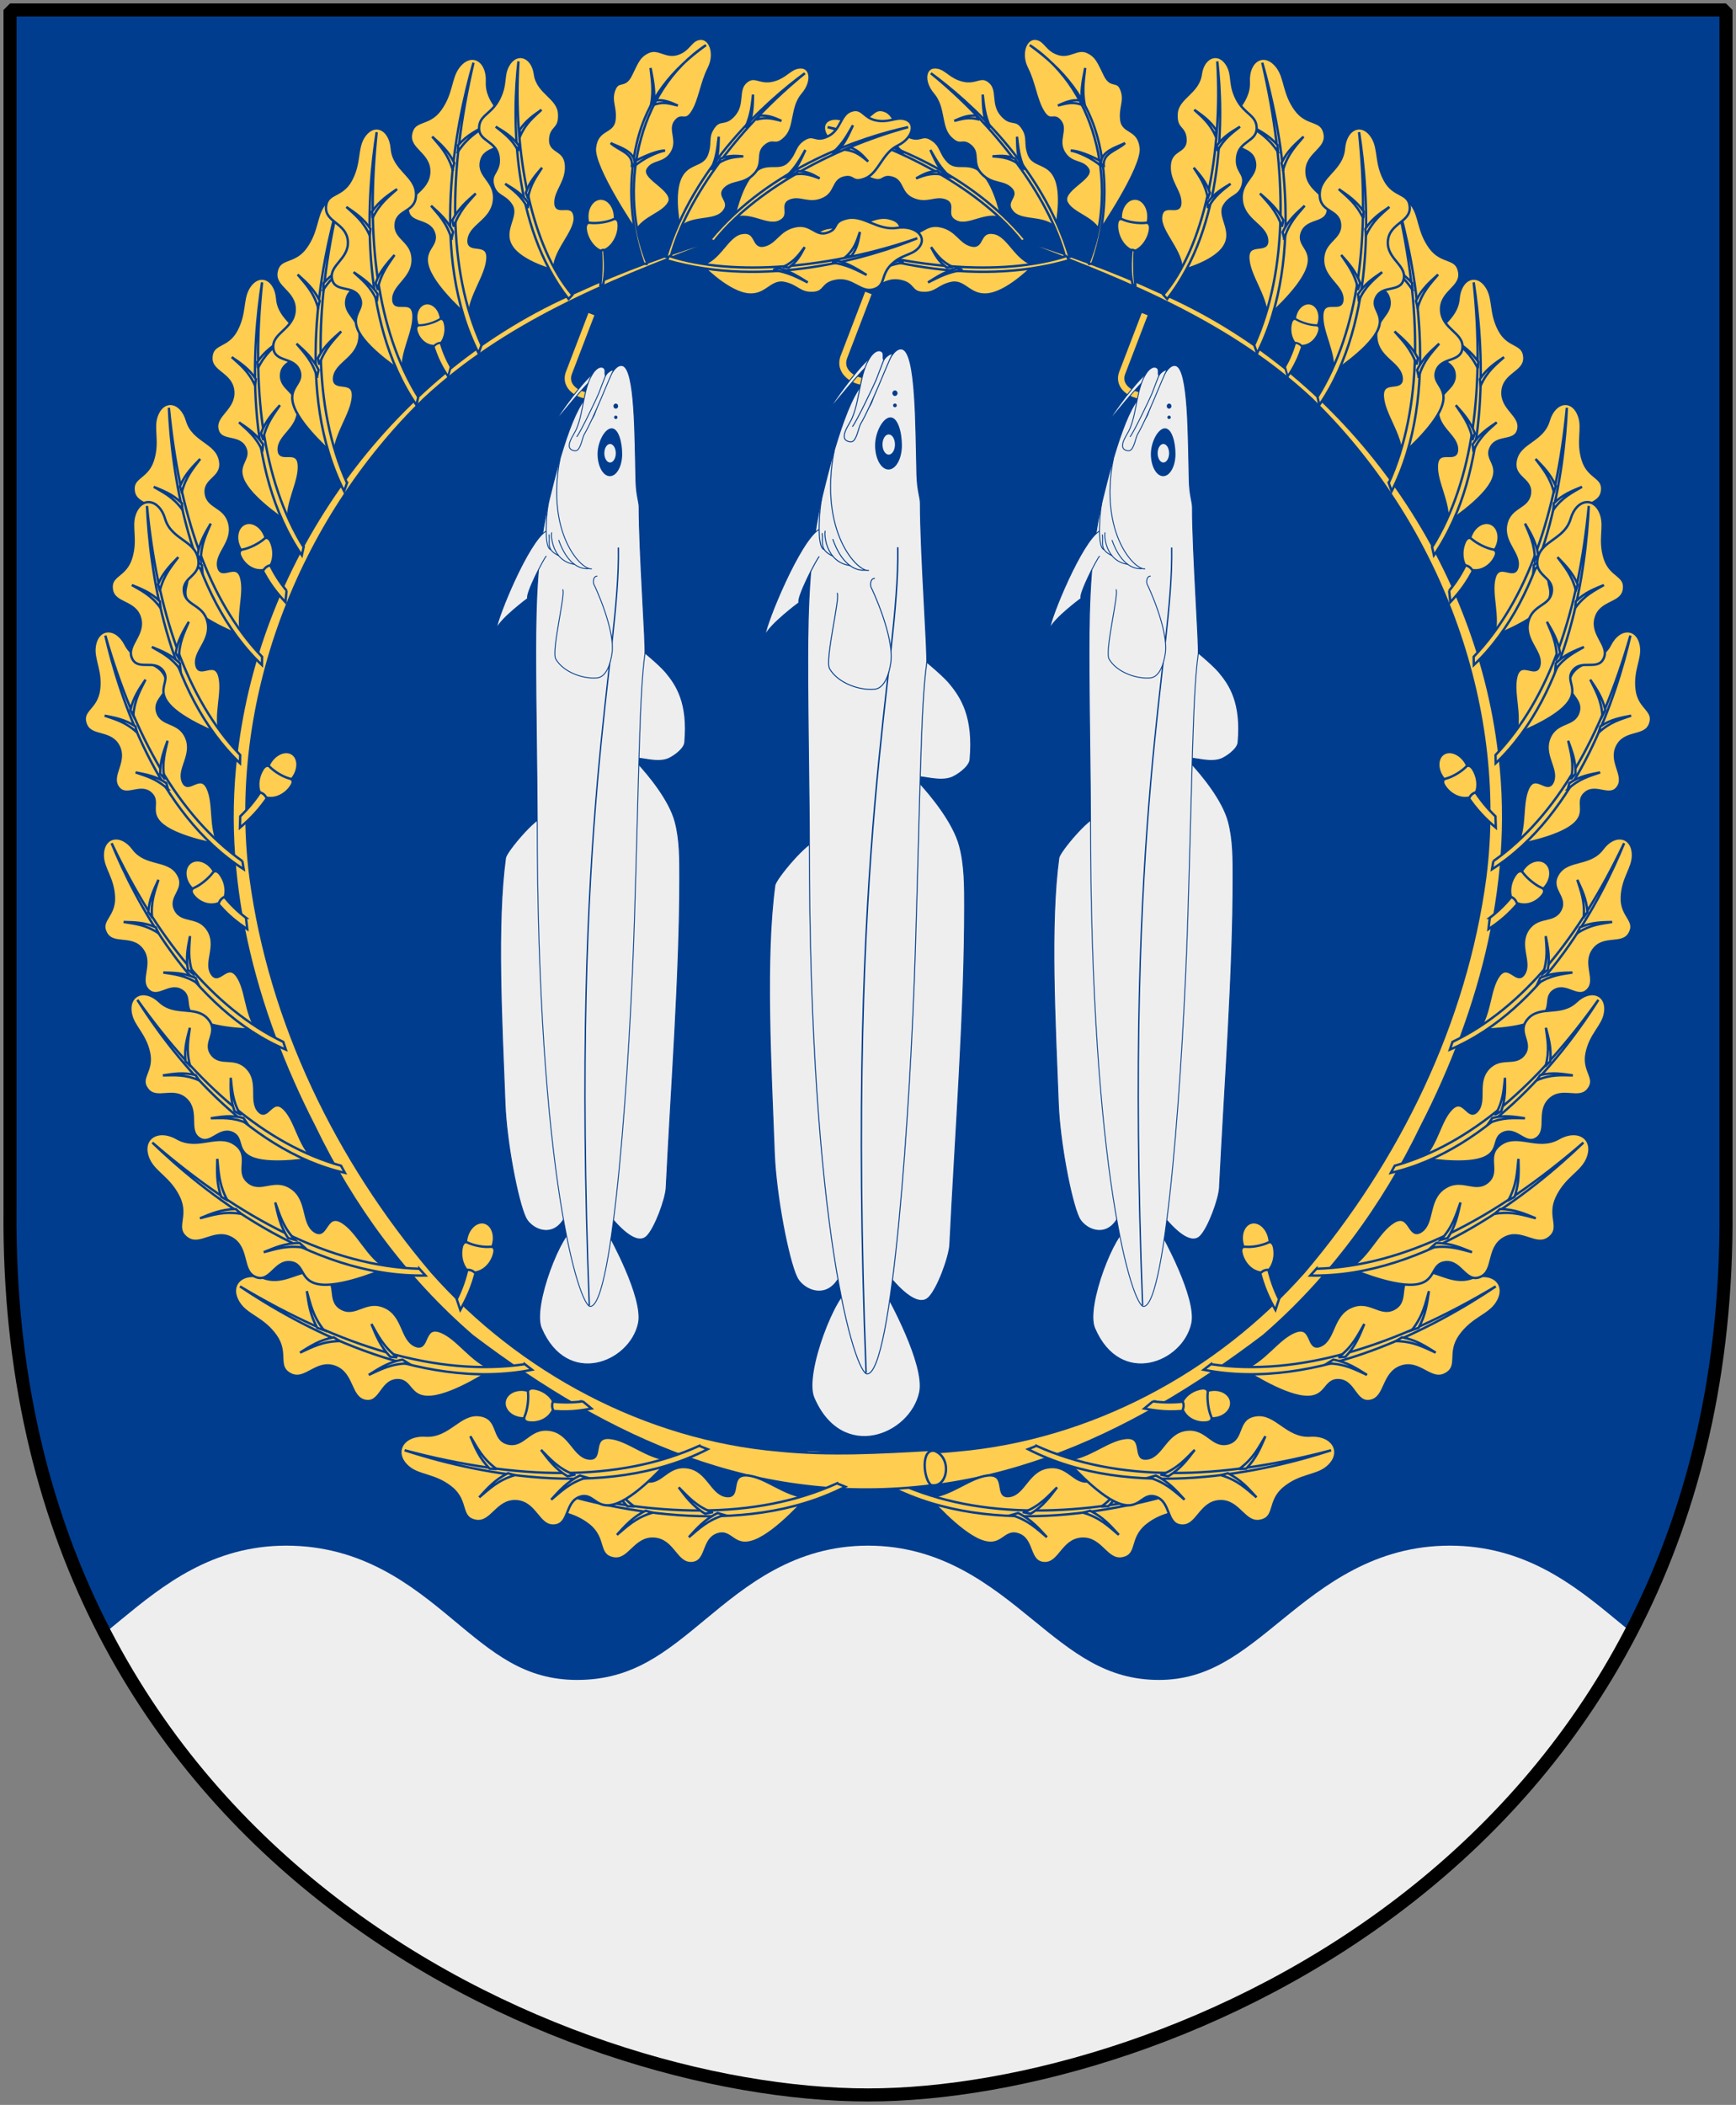 <?xml version="1.0" encoding="UTF-8" standalone="no"?>
<!-- Created with Inkscape (http://www.inkscape.org/) -->

<svg
   xmlns:dc="http://purl.org/dc/elements/1.1/"
   xmlns:cc="http://web.resource.org/cc/"
   xmlns:rdf="http://www.w3.org/1999/02/22-rdf-syntax-ns#"
   xmlns:svg="http://www.w3.org/2000/svg"
   xmlns="http://www.w3.org/2000/svg"
   xmlns:xlink="http://www.w3.org/1999/xlink"
   version="1.0"
   width="251"
   height="304.2"
   id="svg4166">
  <rect width="100%" height="100%" fill="#808080" stroke="none"/>
  <defs
     id="defs4168" />
  <path
     d="m 249.551,1.44 -124.05,0 -124.051,0 0,173.497 C 0.682,268.657 81.739,302.756 125.5,302.756 c 42.994,0 124.818,-34.099 124.051,-127.82 l 0,-173.497 z"
     id="Shield"
     style="fill:#003d8f;stroke:none" />
  <g
     transform="matrix(0.342,0,0,0.342,9.92,-158.091)"
     id="Krans">
    <g
       transform="matrix(0.899,-0.438,0.438,0.899,-274.245,266.063)"
       id="Ek-kvist"
       style="fill:#ffcd50;stroke:#003d8f;stroke-width:1">
      <g
         id="Stam">
        <path
           d="m 480.212,566.871 c 31.281,33.039 62.371,68.151 78.926,111.209 25.21,69.712 18.345,151.528 -22.519,213.984 -34.387,51.789 -85.32,91.515 -141.969,116.402 -51.945,21.524 -112.113,23.773 -164.827,3.54 -20.114,-7.374 -38.889,-17.915 -57.51,-28.315 -8.441,-1.441 -13.875,8.648 -6.988,13.292 62.35,40.624 130.86,42.248 202.054,28.197 36.106,-9.534 69.76,-27.273 98.991,-50.402 44.359,-33.229 82.625,-77.439 99.759,-130.902 26.132,-78.994 9.287,-171.344 -45.166,-234.649 -13.723,-16.785 -28.875,-32.352 -44.687,-47.168 1.312,1.604 2.625,3.208 3.938,4.812 z"
           id="path4454" />
        <path
           d="m 170.569,983.291 c -8.078,-0.844 -12.166,11.815 -5.076,13.643 4.182,-1.01 10.665,-12.012 5.076,-13.643 z"
           id="path4456" />
      </g>
      <g
         id="g2961">
        <path
           d="m 474.835,552.405 c -4.503,-5.593 -14.062,-2.886 -17.759,-7.301 -3.941,-4.706 2.886,-6.51 -0.226,-9.99 -3.113,-3.481 -7.746,-1.747 -11.998,-6.498 -4.252,-4.75 -0.422,-8.776 -4.089,-12.099 -3.668,-3.323 -4.172,0.887 -8.373,-3.725 -4.201,-4.611 -1.717,-12.71 -6.304,-18.558 -4.481,-5.712 -2.983,-12.5 2.496,-11.257 3.644,0.826 5.064,4.385 10.468,5.757 5.404,1.371 7.576,-2.578 11.118,0.903 3.542,3.481 0.308,9.123 4.105,13.972 3.797,4.849 5.829,1.303 8.514,5.626 2.686,4.323 0.5,6.61 2.229,11.666 1.728,5.056 8.377,3.104 10.869,10.747 2.492,7.643 -1.05,20.756 -1.05,20.756 z"
           id="path30661" />
        <path
           d="m 478.146,564.793 c -5.561,-26.181 -26.969,-56.915 -52.595,-79.474 15.223,11.956 44.849,40.53 54.362,79.28 l -1.766,0.194 z"
           id="path30663" />
        <path
           d="m 460.179,524.426 c -4.161,-2.885 -7.253,-2.851 -10.507,-3.258 2.963,-0.163 5.873,-0.472 9.492,1.156 l 1.015,2.102 z"
           id="path30665" />
        <path
           d="m 445.001,505.477 c -4.503,-1.455 -7.444,-0.392 -10.62,0.29 2.794,-1.147 5.51,-2.419 9.262,-2.021 l 1.358,1.731 z"
           id="path30667" />
        <path
           d="m 449.378,508.855 c -2.195,-5.541 -2.198,-9.678 -2.533,-14.028 -0.094,3.966 -0.298,7.863 0.952,12.69 l 1.58,1.338 z"
           id="path30669" />
        <path
           d="m 462.899,527.041 c -2.195,-5.541 -2.198,-9.678 -2.533,-14.028 -0.094,3.966 -0.298,7.863 0.952,12.69 l 1.58,1.338 z"
           id="path30671" />
      </g>
      <g
         id="g4564">
        <path
           d="m 554.739,885.605 c 6.924,-5.379 9.128,-14.933 14.625,-19.392 5.859,-4.753 6.269,5.877 10.646,2.066 4.378,-3.811 0.889,-12.104 6.864,-17.31 5.975,-5.206 11.467,0.264 15.799,-4.413 4.332,-4.678 -2.387,-9.643 3.429,-14.807 5.816,-5.164 13.859,0.495 21.072,-4.949 7.045,-5.317 13.915,-1.447 11.39,6.437 -1.679,5.244 -7.008,7.856 -9.653,15.597 -2.645,7.741 3.229,10.999 -1.243,15.451 -4.472,4.452 -10.667,-2.149 -16.646,2.355 -5.979,4.504 -2.095,12.691 -7.272,15.661 -5.177,2.971 -7.692,-5.144 -13.435,-3.779 -5.743,1.365 -2.226,8.068 -10.881,9.95 -8.656,1.882 -24.696,-2.868 -24.696,-2.868 z"
           id="path30793" />
        <path
           d="m 542.691,887.431 c 32.645,-5.369 64.277,-27.487 93.848,-60.328 -16.034,19.856 -52.657,58.27 -95.852,63.151 l 2.004,-2.823 z"
           id="path30795" />
        <path
           d="m 587.643,870.452 c 3.977,-5.52 4.621,-10.146 5.769,-14.907 -0.48,4.465 -0.793,8.885 -3.317,13.898 l -2.453,1.009 z"
           id="path30797" />
        <path
           d="m 611.085,852.345 c 2.535,-6.374 2.055,-11.022 2.031,-15.931 0.601,4.449 1.352,8.811 0.104,14.319 l -2.135,1.612 z"
           id="path30799" />
        <path
           d="m 606.538,858.067 c 6.36,-1.945 10.749,-0.953 15.437,-0.406 -4.186,-1.095 -8.274,-2.337 -13.67,-1.632 l -1.767,2.038 z"
           id="path30801" />
        <path
           d="m 584.271,873.884 c 6.36,-1.945 10.75,-0.953 15.437,-0.406 -4.186,-1.095 -8.274,-2.337 -13.669,-1.632 l -1.767,2.038 z"
           id="path30803" />
      </g>
      <g
         id="g3009">
        <path
           d="m 584.54,802.033 c 5.85,-6.618 6.32,-16.431 10.93,-21.87 4.914,-5.797 7.205,4.57 10.83,-0.017 3.626,-4.587 -1.276,-12.066 3.672,-18.331 4.948,-6.265 11.317,-1.946 14.744,-7.376 3.427,-5.43 -4.058,-9.018 0.741,-15.211 4.799,-6.193 13.709,-2.179 19.831,-8.916 5.98,-6.581 13.419,-4.098 12.338,4.136 -0.719,5.476 -5.492,9.068 -6.717,17.184 -1.225,8.116 5.127,10.188 1.522,15.423 -3.605,5.235 -10.865,-0.06 -15.942,5.516 -5.077,5.577 0.195,12.875 -4.366,16.79 -4.56,3.915 -8.473,-3.576 -13.875,-1.13 -5.402,2.446 -0.755,8.357 -8.928,11.871 -8.172,3.514 -24.781,1.93 -24.781,1.93 z"
           id="path30805" />
        <path
           d="m 573.023,806.144 c 31.13,-11.555 58.291,-39.374 81.522,-77.336 -12.232,22.597 -41.404,67.392 -82.99,80.496 l 1.468,-3.159 z"
           id="path30807" />
        <path
           d="m 614.187,780.813 c 2.928,-6.189 2.74,-10.86 3.023,-15.759 0.321,4.48 0.798,8.884 -0.792,14.296 l -2.231,1.464 z"
           id="path30809" />
        <path
           d="m 634.011,758.51 c 1.359,-6.752 0.063,-11.227 -0.832,-16.046 1.38,4.256 2.893,8.399 2.645,14.052 l -1.812,1.995 z"
           id="path30811" />
        <path
           d="m 630.558,765.009 c 5.906,-3.134 10.395,-3.004 15.099,-3.368 -4.309,-0.271 -8.547,-0.706 -13.724,1.025 l -1.375,2.343 z"
           id="path30813" />
        <path
           d="m 611.483,784.834 c 5.906,-3.134 10.395,-3.004 15.099,-3.368 -4.309,-0.271 -8.547,-0.706 -13.724,1.025 l -1.375,2.343 z"
           id="path30815" />
      </g>
      <g
         id="g3065">
        <path
           d="m 588.02,750.362 c 4.442,-7.713 2.993,-17.421 6.451,-23.719 3.685,-6.712 7.945,2.958 10.603,-2.298 2.658,-5.256 -3.596,-11.547 0.031,-18.725 3.627,-7.178 10.705,-4.289 13.004,-10.328 2.3,-6.039 -5.728,-7.976 -2.233,-15.052 3.496,-7.076 13.002,-5.022 17.687,-12.908 4.576,-7.704 12.344,-6.84 12.887,1.451 0.361,5.514 -3.615,10.037 -3.236,18.243 0.379,8.206 7.003,8.897 4.49,14.783 -2.512,5.886 -10.652,2.23 -14.539,8.76 -3.887,6.53 2.695,12.567 -1.01,17.361 -3.705,4.794 -8.994,-1.717 -13.808,1.816 -4.815,3.533 0.886,8.343 -6.434,13.505 -7.32,5.163 -23.893,7.11 -23.893,7.11 z"
           id="path30829" />
        <path
           d="m 577.541,756.813 c 28.239,-17.873 49.428,-50.837 64.795,-92.906 -7.584,24.706 -27.441,74.717 -65.619,96.309 l 0.823,-3.403 z"
           id="path30831" />
        <path
           d="m 612.927,723.337 c 1.664,-6.678 0.571,-11.212 -0.104,-16.07 1.186,4.319 2.51,8.532 2.005,14.166 l -1.901,1.903 z"
           id="path30833" />
        <path
           d="m 628.003,697.32 c 0.018,-6.898 -2.122,-11.008 -3.936,-15.539 2.18,3.877 4.467,7.615 5.323,13.204 l -1.387,2.335 z"
           id="path30835" />
        <path
           d="m 625.886,704.411 c 5.174,-4.313 9.596,-5.132 14.132,-6.479 -4.272,0.642 -8.507,1.109 -13.241,3.895 l -0.891,2.584 z"
           id="path30837" />
        <path
           d="m 611.061,727.844 c 5.174,-4.313 9.596,-5.132 14.132,-6.479 -4.272,0.642 -8.508,1.109 -13.241,3.895 l -0.891,2.584 z"
           id="path30839" />
      </g>
      <g
         id="g3093">
        <path
           d="m 557.393,638.911 c 3.617,-8.649 0.845,-18.542 3.622,-25.579 2.959,-7.501 8.651,1.956 10.732,-3.885 2.081,-5.841 -5.245,-11.503 -2.407,-19.48 2.838,-7.977 10.578,-5.971 12.184,-12.576 1.606,-6.606 -6.999,-7.488 -4.284,-15.34 2.715,-7.852 12.873,-7.056 16.719,-15.92 3.757,-8.658 11.952,-8.855 13.596,-0.308 1.094,5.684 -2.453,10.95 -0.99,19.431 1.463,8.481 8.444,8.266 6.597,14.742 -1.847,6.476 -10.792,3.821 -13.985,11.161 -3.194,7.34 4.441,12.691 1.211,18.2 -3.23,5.509 -9.58,-0.518 -14.129,3.836 -4.549,4.353 2.009,8.552 -4.935,14.954 -6.943,6.402 -23.931,10.765 -23.931,10.765 z"
           id="path30841" />
        <path
           d="m 547.331,647.099 c 27.051,-22.571 44.801,-59.845 55.309,-105.767 -4.672,26.766 -18.816,81.581 -55.722,109.423 l 0.413,-3.656 z"
           id="path30843" />
        <path
           d="m 579.785,607.29 c 0.861,-7.18 -0.866,-11.742 -2.202,-16.699 1.797,4.325 3.722,8.52 3.931,14.451 l -1.729,2.248 z"
           id="path30845" />
        <path
           d="m 592.081,578.105 c -0.88,-7.178 -3.642,-11.15 -6.119,-15.606 2.773,3.725 5.64,7.291 7.258,12.982 l -1.139,2.624 z"
           id="path30847" />
        <path
           d="m 590.801,585.779 c 4.821,-5.216 9.315,-6.691 13.859,-8.731 -4.361,1.27 -8.707,2.354 -13.268,5.918 l -0.59,2.813 z"
           id="path30849" />
        <path
           d="m 578.43,612.242 c 4.821,-5.216 9.315,-6.691 13.859,-8.731 -4.361,1.27 -8.707,2.354 -13.268,5.918 l -0.59,2.813 z"
           id="path30851" />
      </g>
      <g
         id="g3193">
        <path
           d="m 533.383,605.314 c 4.26,-6.586 -1.069,-18.724 2.253,-24.109 3.542,-5.739 7.22,2.947 9.785,-1.556 2.565,-4.503 -0.434,-10.335 3.065,-16.485 3.499,-6.151 8.534,-1.658 10.788,-6.866 2.254,-5.208 -2.035,-5.336 1.341,-11.402 3.376,-6.067 12.051,-3.846 16.538,-10.573 4.383,-6.572 11.491,-5.473 11.791,1.839 0.2,4.863 -2.913,7.166 -2.761,14.395 0.152,7.229 4.65,9.567 2.204,14.631 -2.446,5.064 -8.907,1.553 -12.629,7.123 -3.723,5.57 0.338,7.775 -3.175,11.827 -3.514,4.052 -6.377,1.487 -10.879,4.382 -4.502,2.895 -0.728,11.329 -7.569,15.547 -6.84,4.218 -20.752,1.249 -20.752,1.249 z"
           id="path30855" />
        <path
           d="m 522.094,611.2 c 24.26,-10.566 48.596,-42.396 63.7,-78.703 -7.548,21.385 -27.469,63.673 -63.017,80.985 l -0.683,-2.282 z"
           id="path30857" />
        <path
           d="m 556.883,582.647 c 1.686,-5.797 0.791,-9.83 0.287,-14.129 0.986,3.848 2.1,7.609 1.503,12.539 l -1.789,1.59 z"
           id="path30859" />
        <path
           d="m 571.338,560.438 c 0.181,-6.063 -1.685,-9.768 -3.242,-13.83 1.908,3.503 3.918,6.889 4.57,11.838 l -1.328,1.992 z"
           id="path30861" />
        <path
           d="m 569.226,566.578 c 4.851,-3.565 8.928,-4.091 13.123,-5.077 -3.936,0.377 -7.833,0.603 -12.244,2.845 l -0.879,2.232 z"
           id="path30863" />
        <path
           d="m 555.063,586.528 c 4.851,-3.565 8.928,-4.091 13.123,-5.077 -3.936,0.377 -7.833,0.603 -12.244,2.845 l -0.879,2.232 z"
           id="path30865" />
      </g>
      <g
         id="g3104">
        <path
           d="m 575.95,776.495 c 3.858,-1.777 7.914,-4.093 12.334,-7.754 l 2.06,3.305 c -6.377,5.045 -11.392,7.205 -16.062,9.011 l 1.669,-4.562 z"
           id="path31018" />
        <path
           d="m 602.131,768.55 c 3.258,-2.694 4.271,-6.971 2.261,-9.552 -2.009,-2.581 -6.28,-2.489 -9.538,0.205 -3.258,2.694 -4.271,6.971 -2.261,9.552 2.009,2.581 6.28,2.489 9.538,-0.205 z"
           id="path31020" />
        <path
           d="m 586.695,769.718 c -0.114,-3.009 1.548,-6.808 4.601,-9.098 0.737,-0.552 2.174,-1.025 2.695,0.205 1.261,2.975 3.962,6.454 6.221,8.108 1.181,0.865 0.729,2.057 0.003,2.751 -2.688,2.569 -7.823,4.018 -11.676,1.242 -0.163,-1.132 -0.56,-2.207 -1.844,-3.209 z"
           id="path31022" />
      </g>
      <g
         id="g3218">
        <path
           d="m 513.098,602.821 c 1.321,-4.17 4.478,-10.919 7.546,-15.855 l -1.109,-0.8 c -4.2,7.099 -5.921,10.28 -7.191,15.295 l 0.754,1.36 z"
           id="path31024" />
        <path
           d="m 520.744,572.976 c 2.257,-3.638 6.248,-5.106 8.913,-3.277 2.665,1.828 2.995,6.26 0.738,9.898 -2.257,3.638 -6.248,5.106 -8.913,3.277 -2.665,-1.828 -2.995,-6.26 -0.738,-9.898 z"
           id="path31026" />
        <path
           d="m 519.555,589.265 c 3.511,0.248 7.942,-2.458 9.833,-5.844 0.455,-0.817 0.767,-2.352 -0.46,-2.772 -2.968,-1.015 -6.56,-3.471 -8.363,-5.648 -0.943,-1.139 -2.039,-0.553 -2.631,0.267 -2.193,3.035 -2.845,9.28 0.187,12.999 0.552,-0.073 0.87,0.378 1.434,0.999 z"
           id="path31028" />
      </g>
      <g
         id="g3226">
        <path
           d="m 530.847,908.281 c 4.14,-0.844 8.588,-2.167 13.678,-4.719 l 1.305,3.697 c -7.292,3.45 -12.642,4.401 -17.58,5.086 l 2.598,-4.064 z"
           id="path31030" />
        <path
           d="m 558.068,906.567 c 3.751,-1.877 5.648,-5.814 4.238,-8.794 -1.41,-2.98 -5.594,-3.875 -9.344,-1.998 -3.751,1.877 -5.648,5.814 -4.238,8.794 1.41,2.98 5.594,3.875 9.344,1.998 z"
           id="path31032" />
        <path
           d="m 542.768,904.149 c 0.529,-2.961 2.958,-6.282 6.423,-7.812 0.836,-0.368 2.338,-0.499 2.585,0.821 0.597,3.192 2.49,7.207 4.341,9.341 0.968,1.116 0.273,2.174 -0.583,2.684 -3.168,1.886 -8.483,2.115 -11.65,-1.479 0.082,-1.142 -0.076,-2.281 -1.115,-3.554 z"
           id="path31034" />
      </g>
      <g
         id="g3251">
        <path
           d="m 493.561,566.123 c -1.928,-7.016 -11.717,-8.589 -13.369,-14.187 -1.761,-5.967 5.181,-4.725 3.698,-9.223 -1.483,-4.498 -6.393,-4.875 -8.42,-11.015 -2.027,-6.139 3.045,-8.197 0.993,-12.785 -2.052,-4.588 -4.158,-0.956 -6.193,-6.947 -2.035,-5.991 3.399,-12.339 1.494,-19.623 -1.861,-7.115 2.16,-12.683 6.68,-9.228 3.006,2.298 2.912,6.15 7.313,9.69 4.401,3.54 7.929,0.852 9.803,5.532 1.875,4.68 -3.284,8.465 -1.711,14.502 1.574,6.037 4.815,3.657 5.579,8.744 0.764,5.086 -2.127,6.251 -2.524,11.602 -0.397,5.351 6.439,6.382 5.728,14.419 -0.711,8.037 -9.072,18.519 -9.072,18.519 z"
           id="path31054" />
        <path
           d="m 491.743,578.842 c 5.153,-26.273 -2.391,-63.413 -16.984,-94.87 9.233,17.366 25.128,56.013 18.673,95.441 l -1.689,-0.571 z"
           id="path31056" />
        <path
           d="m 491.108,534.358 c -2.673,-4.397 -5.511,-5.675 -8.325,-7.424 2.771,1.105 5.55,2.055 8.219,5.074 l 0.105,2.35 z"
           id="path31058" />
        <path
           d="m 484.65,510.621 c -3.545,-3.235 -6.646,-3.509 -9.815,-4.23 3,0.135 5.979,0.123 9.251,2.074 l 0.564,2.156 z"
           id="path31060" />
        <path
           d="m 487.327,515.56 c 0.16,-5.991 1.775,-9.772 3.169,-13.888 -1.636,3.584 -3.345,7.057 -4.09,11.997 l 0.92,1.891 z"
           id="path31062" />
        <path
           d="m 492.57,537.898 c 0.16,-5.991 1.775,-9.772 3.169,-13.888 -1.636,3.584 -3.345,7.057 -4.09,11.997 l 0.921,1.891 z"
           id="path31064" />
      </g>
      <g
         id="g3271">
        <path
           d="m 509.672,575.22 c -0.207,-6.887 -6.92,-11.392 -7.205,-16.888 -0.304,-5.858 14.644,-4.382 14.251,-8.798 -0.393,-4.416 -5.462,-4.804 -6.002,-10.832 -0.54,-6.028 5.332,-8.028 4.364,-12.534 -0.968,-4.507 -4.127,-0.952 -4.714,-6.835 -0.586,-5.882 1.959,-12.395 1.845,-19.545 -0.111,-6.984 5.565,-12.43 9.425,-9.026 2.567,2.264 1.468,6.042 5.18,9.529 3.712,3.487 8.359,0.997 11.29,4.524 2.915,3.508 2.309,6.346 2.398,12.272 0.089,5.926 4.118,3.604 3.601,8.594 -0.517,4.991 -3.861,6.123 -5.667,11.369 -1.807,5.246 5.119,6.281 2.285,14.161 -2.834,7.88 -31.049,24.01 -31.049,24.01 z"
           id="path31066" />
        <path
           d="m 499.219,585.584 c 24.422,-21.57 36.502,-63.212 18.317,-93.996 8.181,15.129 12.468,31.125 8.112,50.274 -3.15,13.847 -10.823,30.447 -24.8,44.287 l -1.63,-0.565 z"
           id="path31068" />
        <path
           d="m 522.267,550.763 c -1.672,-4.322 -6.172,-9.785 -8.679,-11.511 2.629,1.094 7.152,6.236 9.178,9.206 l -0.499,2.305 z"
           id="path31070" />
        <path
           d="m 526.287,523.946 c -2.89,-3.185 -6.083,-3.465 -9.231,-4.183 3.122,0.143 6.26,0.141 9.197,2.067 l 0.034,2.117 z"
           id="path31072" />
        <path
           d="m 527.441,524.146 c 1.724,-5.875 4.404,-9.577 6.94,-13.608 -2.652,3.509 -5.352,6.909 -7.418,11.75 l 0.478,1.858 z"
           id="path31074" />
        <path
           d="m 523.169,551.67 c 1.724,-5.875 7.856,-3.777 12.464,-5.226 -3.495,0.052 -10.876,-1.473 -12.941,3.368 l 0.478,1.858 z"
           id="path31076" />
      </g>
      <g
         id="g3285">
        <path
           d="m 478.903,575.873 c -6.493,-4.618 -4.563,-15.69 -9.704,-19.496 -5.479,-4.057 -6.717,3.839 -10.791,0.614 -4.073,-3.225 -2.684,-8.629 -8.243,-13.035 -5.559,-4.406 -9.502,0.287 -13.462,-3.581 -3.96,-3.868 0.524,-4.807 -4.88,-9.167 -5.404,-4.36 -13.876,-0.839 -20.652,-5.53 -6.619,-4.582 -13.78,-2.293 -11.875,3.811 1.267,4.06 5.25,5.359 7.286,11.366 2.036,6.007 -1.995,8.814 2.123,12.525 4.118,3.712 9.864,-0.446 15.482,3.436 5.619,3.882 2.006,6.494 6.943,9.162 4.937,2.668 7.176,-0.009 12.804,1.51 5.627,1.519 4.211,9.226 12.706,11.385 8.495,2.159 22.262,-2.999 22.262,-2.999 z"
           id="path31078"
           style="stroke-width:1" />
        <path
           d="m 492.596,578.547 c -28.792,-4.023 -64.127,-25.613 -91.089,-52.699 14.459,16.215 48.316,47.311 91.062,54.718 l 0.026,-2.019 z"
           id="path31080"
           style="stroke-width:1" />
        <path
           d="m 447.235,561.697 c -3.54,-4.466 -3.822,-7.974 -4.597,-11.627 0.131,3.373 0.099,6.699 2.227,10.66 l 2.37,0.967 z"
           id="path31082"
           style="stroke-width:1" />
        <path
           d="m 425.243,546.142 c -2.033,-4.978 -1.192,-8.404 -0.785,-12.065 -0.947,3.267 -2.038,6.457 -1.221,10.676 l 2.006,1.389 z"
           id="path31084"
           style="stroke-width:1" />
        <path
           d="m 429.337,550.809 c -6.198,-2.005 -10.658,-1.648 -15.38,-1.648 4.265,-0.453 8.443,-1.023 13.775,-0.026 l 1.605,1.675 z"
           id="path31086"
           style="stroke-width:1" />
        <path
           d="m 450.334,564.552 c -6.198,-2.005 -10.658,-1.648 -15.38,-1.648 4.265,-0.453 8.443,-1.023 13.775,-0.026 l 1.605,1.675 z"
           id="path31088"
           style="stroke-width:1" />
      </g>
      <g
         id="g3179">
        <path
           d="m 210.311,1024.483 c 9.069,3.59 19.283,0 26.658,2.74 7.861,2.916 -1.833,9.73 4.283,11.752 6.117,2.022 11.83,-6.421 20.182,-3.664 8.352,2.757 6.447,11.476 13.346,12.93 6.9,1.455 7.618,-8.17 15.838,-5.544 8.22,2.626 7.627,13.976 16.924,17.811 9.081,3.746 9.475,12.86 0.633,15.122 -5.88,1.505 -11.432,-2.179 -20.209,-0.121 -8.777,2.058 -8.394,9.819 -15.164,8.09 -6.77,-1.729 -4.218,-11.822 -11.918,-15.007 -7.699,-3.185 -13.082,5.585 -18.88,2.267 -5.798,-3.317 0.317,-10.693 -4.311,-15.537 -4.628,-4.845 -8.838,2.668 -15.65,-4.739 -6.811,-7.407 -11.735,-26.101 -11.735,-26.101 z"
           id="path30691"
           style="stroke-width:1" />
        <path
           d="m 201.572,1013.693 c 24.073,28.978 63.205,46.858 111.156,56.239 -27.915,-3.85 -85.188,-16.829 -114.963,-56.514 l 3.807,0.276 z"
           id="path30693"
           style="stroke-width:1" />
        <path
           d="m 243.677,1047.816 c 7.479,0.596 12.179,-1.557 17.298,-3.295 -4.452,2.219 -8.765,4.575 -14.923,5.107 l -2.375,-1.812 z"
           id="path30695"
           style="stroke-width:1" />
        <path
           d="m 274.281,1060.033 c 7.437,-1.342 11.5,-4.618 16.073,-7.601 -3.806,3.275 -7.444,6.647 -13.32,8.736 l -2.753,-1.135 z"
           id="path30697"
           style="stroke-width:1" />
        <path
           d="m 266.28,1058.996 c 5.53,5.104 7.166,10.033 9.39,14.989 -1.42,-4.792 -2.646,-9.575 -6.454,-14.474 l -2.936,-0.515 z"
           id="path30699"
           style="stroke-width:1" />
        <path
           d="m 238.502,1046.558 c 5.53,5.104 7.166,10.033 9.39,14.989 -1.42,-4.792 -2.646,-9.575 -6.454,-14.474 l -2.936,-0.515 z"
           id="path30701"
           style="stroke-width:1" />
      </g>
      <use
         transform="translate(59.27,11.241)"
         id="use4484"
         x="0"
         y="0"
         width="744.094"
         height="1052.362"
         xlink:href="#g3179" />
      <g
         id="g3324">
        <path
           d="m 313.332,1029.595 c 3.542,2.308 7.628,4.484 13.005,6.216 l -1.562,3.616 c -7.564,-2.633 -12.046,-5.717 -16.053,-8.704 l 4.611,-1.128 z"
           id="path30685"
           style="stroke-width:1" />
        <path
           d="m 334.025,1047.562 c 3.96,1.28 7.982,-0.249 8.984,-3.417 1.002,-3.167 -1.395,-6.772 -5.355,-8.052 -3.96,-1.28 -7.982,0.249 -8.984,3.416 -1.002,3.167 1.395,6.772 5.355,8.052 z"
           id="path30687"
           style="stroke-width:1" />
        <path
           d="m 324.679,1034.999 c 2.38,-1.784 6.369,-2.49 9.889,-1.159 0.849,0.322 2.015,1.287 1.3,2.423 -1.729,2.747 -3.084,7.01 -3.198,9.87 -0.06,1.496 -1.274,1.777 -2.232,1.544 -3.548,-0.862 -7.517,-4.447 -7.36,-9.302 0.83,-0.774 1.487,-1.716 1.601,-3.377 z"
           id="path30689"
           style="stroke-width:1" />
      </g>
      <g
         id="g3137">
        <path
           d="m 353.525,1034.119 c 9.75,0.939 18.788,-5.287 26.671,-4.699 8.402,0.627 0.694,9.792 7.168,10.044 6.475,0.252 9.889,-9.375 18.73,-9.035 8.84,0.34 9.205,9.186 16.298,8.682 7.093,-0.505 5.34,-9.89 14.018,-9.638 8.678,0.252 10.993,11.249 21.028,12.359 9.802,1.085 12.508,9.677 4.471,14.262 -5.346,3.05 -11.693,1.057 -19.721,5.429 -8.027,4.372 -5.675,11.677 -12.712,11.883 -7.037,0.207 -7.123,-10.128 -15.436,-11.056 -8.313,-0.928 -11.323,8.921 -17.817,7.345 -6.494,-1.576 -2.416,-10.294 -8.159,-13.65 -5.743,-3.355 -7.931,4.972 -16.455,-0.23 -8.524,-5.202 -18.085,-21.697 -18.085,-21.697 z"
           id="path30769"
           style="stroke-width:1" />
        <path
           d="m 342.262,1026.217 c 30.838,21.058 73.521,27.39 122.63,23.187 -28.178,3.984 -87.287,7.308 -126.41,-22.406 l 3.78,-0.782 z"
           id="path30771"
           style="stroke-width:1" />
        <path
           d="m 391.98,1047.238 c 7.439,-1.483 11.468,-4.828 16.013,-7.892 -3.772,3.34 -7.374,6.772 -13.238,8.97 l -2.776,-1.078 z"
           id="path30773"
           style="stroke-width:1" />
        <path
           d="m 424.911,1050.503 c 6.903,-3.321 10.027,-7.563 13.722,-11.666 -2.874,4.171 -5.559,8.388 -10.751,11.995 l -2.971,-0.329 z"
           id="path30775"
           style="stroke-width:1" />
        <path
           d="m 416.85,1051.709 c 6.688,3.355 9.538,7.612 12.968,11.732 -2.605,-4.185 -5.018,-8.414 -9.977,-12.046 l -2.992,0.314 z"
           id="path30777"
           style="stroke-width:1" />
        <path
           d="m 386.618,1047.457 c 6.688,3.355 9.538,7.612 12.968,11.732 -2.605,-4.185 -5.018,-8.414 -9.977,-12.046 l -2.992,0.314 z"
           id="path30779"
           style="stroke-width:1" />
      </g>
      <g
         id="g3126">
        <path
           d="m 380.165,1014.116 c 0.009,-4.391 0.413,-9.187 1.853,-14.871 l -3.736,-0.631 c -1.869,8.106 -1.75,13.752 -1.458,18.928 l 3.341,-3.426 z"
           id="path31036" />
        <path
           d="m 376.609,985.978 c 1.058,-4.189 4.412,-6.875 7.491,-6 3.079,0.875 4.718,4.979 3.661,9.168 -1.058,4.189 -4.412,6.875 -7.491,6 -3.079,-0.875 -4.718,-4.979 -3.661,-9.167 z"
           id="path31038" />
        <path
           d="m 381.798,1001.152 c 2.693,-1.103 5.365,-4.216 6.15,-8.046 0.189,-0.924 0.026,-2.484 -1.265,-2.485 -3.124,-0.003 -7.273,-1.175 -9.637,-2.66 -1.237,-0.777 -2.103,0.134 -2.421,1.105 -1.177,3.595 -0.384,9.069 3.609,11.622 1.062,-0.3 2.167,-0.355 3.565,0.464 z"
           id="path31040" />
      </g>
      <g
         id="g3151">
        <path
           d="m 505.882,948.746 c 7.671,-4.139 11.334,-13.195 17.453,-16.667 6.522,-3.701 5.27,6.858 10.183,3.836 4.913,-3.022 2.763,-11.794 9.47,-15.923 6.707,-4.129 11.274,2.196 16.277,-1.689 5.003,-3.885 -0.853,-9.919 5.691,-14.032 6.544,-4.114 13.599,2.827 21.564,-1.327 7.78,-4.058 13.956,0.92 10.236,8.274 -2.474,4.891 -8.139,6.57 -11.955,13.762 -3.816,7.192 1.473,11.399 -3.634,15.037 -5.107,3.638 -10.191,-3.921 -16.793,-0.485 -6.602,3.436 -4.045,12.17 -9.616,14.227 -5.571,2.058 -6.789,-6.374 -12.668,-5.997 -5.88,0.377 -3.453,7.586 -12.288,7.982 -8.834,0.397 -23.922,-6.998 -23.922,-6.998 z"
           id="path30781" />
        <path
           d="m 493.71,948.513 c 33.049,0.211 67.708,-16.276 102.005,-43.694 -18.915,16.888 -61.038,48.614 -104.422,46.141 l 2.417,-2.447 z"
           id="path30783" />
        <path
           d="m 540.711,939.345 c 4.784,-4.776 6.141,-9.232 8.016,-13.736 -1.169,4.325 -2.167,8.633 -5.438,13.154 l -2.578,0.582 z"
           id="path30785" />
        <path
           d="m 566.664,925.434 c 3.495,-5.862 3.746,-10.53 4.487,-15.377 -0.1,4.491 -0.039,8.923 -2.129,14.147 l -2.358,1.23 z"
           id="path30787" />
        <path
           d="m 561.285,930.313 c 6.579,-0.846 10.756,0.873 15.295,2.204 -3.96,-1.787 -7.8,-3.703 -13.234,-3.917 l -2.061,1.713 z"
           id="path30789" />
        <path
           d="m 536.849,942.163 c 6.579,-0.846 10.756,0.873 15.295,2.204 -3.96,-1.787 -7.8,-3.703 -13.234,-3.917 l -2.061,1.713 z"
           id="path30791" />
      </g>
      <g
         id="g3363">
        <path
           d="m 582.995,716.21 c 3.617,-8.649 0.845,-18.542 3.622,-25.579 2.959,-7.501 8.651,1.956 10.732,-3.885 2.081,-5.841 -5.245,-11.503 -2.407,-19.48 2.838,-7.977 10.578,-5.971 12.184,-12.576 1.606,-6.606 -6.999,-7.488 -4.284,-15.34 2.715,-7.852 12.873,-7.056 16.719,-15.92 3.757,-8.658 11.952,-8.855 13.596,-0.308 1.094,5.684 -2.453,10.95 -0.99,19.431 1.463,8.481 8.444,8.266 6.597,14.742 -1.847,6.476 -10.792,3.821 -13.985,11.161 -3.194,7.34 4.441,12.691 1.211,18.2 -3.23,5.509 -9.58,-0.518 -14.129,3.836 -4.549,4.353 2.009,8.552 -4.935,14.954 -6.943,6.402 -23.931,10.765 -23.931,10.765 z"
           id="path3075" />
        <path
           d="m 572.933,724.398 c 27.051,-22.571 44.801,-59.845 55.309,-105.767 -4.672,26.766 -18.816,81.581 -55.722,109.423 l 0.413,-3.656 z"
           id="path3077" />
        <path
           d="m 605.387,684.59 c 0.861,-7.18 -0.866,-11.742 -2.202,-16.699 1.797,4.325 3.722,8.52 3.931,14.451 l -1.729,2.248 z"
           id="path3079" />
        <path
           d="m 617.683,655.404 c -0.88,-7.178 -3.642,-11.15 -6.119,-15.606 2.773,3.725 5.64,7.291 7.258,12.982 l -1.139,2.624 z"
           id="path3081" />
        <path
           d="m 616.404,663.078 c 4.821,-5.216 9.315,-6.691 13.859,-8.731 -4.361,1.27 -8.707,2.354 -13.268,5.918 l -0.59,2.813 z"
           id="path3083" />
        <path
           d="m 604.032,689.541 c 4.821,-5.216 9.315,-6.691 13.859,-8.731 -4.361,1.27 -8.707,2.354 -13.268,5.918 l -0.59,2.813 z"
           id="path3085" />
      </g>
      <g
         id="g3377">
        <path
           d="m 572.265,672.078 c 4.442,-7.713 2.993,-17.421 6.451,-23.719 3.685,-6.712 7.945,2.958 10.603,-2.298 2.658,-5.256 -3.596,-11.547 0.031,-18.725 3.627,-7.178 10.705,-4.289 13.004,-10.328 2.3,-6.039 -5.728,-7.976 -2.233,-15.052 3.496,-7.076 13.002,-5.022 17.687,-12.908 4.576,-7.704 12.344,-6.84 12.887,1.451 0.361,5.514 -3.615,10.037 -3.236,18.243 0.379,8.206 7.003,8.897 4.49,14.783 -2.512,5.886 -10.652,2.23 -14.539,8.76 -3.887,6.53 2.695,12.567 -1.01,17.361 -3.705,4.794 -8.994,-1.717 -13.808,1.816 -4.815,3.533 0.886,8.343 -6.434,13.505 -7.32,5.163 -23.893,7.11 -23.893,7.11 z"
           id="path3047" />
        <path
           d="m 561.786,678.529 c 28.239,-17.873 49.428,-50.837 64.795,-92.906 -7.584,24.706 -27.441,74.717 -65.619,96.309 l 0.823,-3.403 z"
           id="path3049" />
        <path
           d="m 597.172,645.053 c 1.664,-6.678 0.571,-11.212 -0.104,-16.07 1.186,4.319 2.51,8.532 2.005,14.166 l -1.901,1.903 z"
           id="path3051" />
        <path
           d="m 612.248,619.036 c 0.018,-6.898 -2.122,-11.008 -3.936,-15.539 2.18,3.877 4.467,7.615 5.323,13.204 l -1.387,2.335 z"
           id="path3053" />
        <path
           d="m 610.131,626.127 c 5.174,-4.313 9.596,-5.132 14.132,-6.479 -4.272,0.642 -8.507,1.109 -13.241,3.895 l -0.891,2.584 z"
           id="path3055" />
        <path
           d="m 595.305,649.56 c 5.174,-4.313 9.596,-5.132 14.132,-6.479 -4.272,0.642 -8.508,1.109 -13.241,3.895 l -0.891,2.584 z"
           id="path3057" />
      </g>
      <use
         transform="matrix(0.852,-0.15,0.15,0.852,-52.218,85.92)"
         id="use4688"
         x="0"
         y="0"
         width="744.094"
         height="1052.362"
         xlink:href="#g3104" />
      <g
         id="g3405">
        <path
           d="m 574.693,843.391 c 5.85,-6.618 6.32,-16.431 10.93,-21.87 4.914,-5.797 7.205,4.57 10.83,-0.017 3.626,-4.587 -1.276,-12.066 3.672,-18.331 4.948,-6.265 11.317,-1.946 14.744,-7.376 3.427,-5.43 -4.058,-9.018 0.741,-15.211 4.799,-6.193 13.709,-2.179 19.831,-8.916 5.98,-6.581 13.419,-4.098 12.338,4.136 -0.719,5.476 -5.492,9.068 -6.717,17.184 -1.225,8.116 5.127,10.188 1.522,15.423 -3.605,5.235 -10.865,-0.06 -15.942,5.516 -5.077,5.577 0.195,12.875 -4.366,16.79 -4.56,3.915 -8.473,-3.576 -13.875,-1.13 -5.402,2.446 -0.755,8.357 -8.928,11.871 -8.172,3.514 -24.781,1.93 -24.781,1.93 z"
           id="path2991" />
        <path
           d="m 563.176,847.501 c 31.13,-11.555 58.291,-39.374 81.522,-77.336 -12.232,22.597 -41.404,67.392 -82.99,80.496 l 1.468,-3.159 z"
           id="path2993" />
        <path
           d="m 604.34,822.171 c 2.928,-6.189 2.74,-10.86 3.023,-15.759 0.321,4.48 0.798,8.884 -0.792,14.296 l -2.231,1.464 z"
           id="path2995" />
        <path
           d="m 624.164,799.868 c 1.359,-6.752 0.063,-11.227 -0.832,-16.046 1.38,4.256 2.893,8.399 2.645,14.052 l -1.812,1.995 z"
           id="path2997" />
        <path
           d="m 620.711,806.366 c 5.906,-3.134 10.395,-3.004 15.099,-3.368 -4.309,-0.271 -8.547,-0.706 -13.724,1.025 l -1.375,2.343 z"
           id="path2999" />
        <path
           d="m 601.635,826.192 c 5.906,-3.134 10.395,-3.004 15.099,-3.368 -4.309,-0.271 -8.547,-0.706 -13.724,1.025 l -1.375,2.343 z"
           id="path3001" />
      </g>
      <use
         transform="matrix(0.94,-0.342,0.342,0.94,-152.383,47.541)"
         id="use4742"
         x="0"
         y="0"
         width="744.094"
         height="1052.362"
         xlink:href="#g3126" />
      <use
         transform="matrix(0.985,-0.174,0.174,0.985,-115.686,58.232)"
         id="use4744"
         x="0"
         y="0"
         width="744.094"
         height="1052.362"
         xlink:href="#g3137" />
      <use
         transform="matrix(0.985,0.174,-0.174,0.985,127.584,-35.333)"
         id="use4748"
         x="0"
         y="0"
         width="744.094"
         height="1052.362"
         xlink:href="#g3151" />
    </g>
    <use
       transform="matrix(-1,0,0,1,675.797,0)"
       id="Ek-kvist-2"
       x="0"
       y="0"
       width="744.094"
       height="1052.362"
       xlink:href="#Ek-kvist" />
  </g>
  <g
     id="Molva-m-krok">
    <path
       d="m 125.559,42.342 -3.535,9.225 c -0.866,2.26 1.653,3.596 3.03,3.596 1.376,-10e-7 3.03,-0.088 3.03,-2.06"
       id="Hook"
       style="fill:none;stroke:#ffcd50;stroke-width:1px" />
    <g
       transform="matrix(0,0.14,-0.14,0,146.897,44.173)"
       id="MolvaMolva"
       style="fill:#eeeeee;stroke:#003d8f">
      <g
         id="Fins-1">
        <path
           d="m 486.007,103.36 c 0,-9.414 5.423,-24.44 1.177,-36.48 -1.876,-5.32 -10.789,-18.708 -18.534,-19.417 -44.627,-4.084 -64.843,9.462 -79.138,21.476 -9.823,8.256 -28.537,31.773 -28.537,31.773"
           id="path3676" />
        <path
           d="m 490.714,101.595 c 15.004,-14.121 43.032,-36.883 66.782,-43.246 20.625,-5.527 42.487,-5.295 63.84,-5.295 108.158,0 233.337,9.668 348.031,15.298 12.211,0.599 45.051,12.396 54.426,21.77 8.688,8.688 -1.177,23.83 -22.359,41.187"
           id="path3678" />
        <path
           d="m 1022.616,132.779 c 0,0 70.371,-39.441 99.143,-33.244 44.591,9.605 72.732,80.298 5.59,109.146 -25.081,10.776 -111.205,-23.83 -112.088,-37.363"
           id="path3680" />
        <path
           d="m 552.789,206.622 c -0.294,8.532 38.644,41.412 45.6,42.364 73.791,10.103 184.717,4.121 276.542,0.588 43.324,-1.667 109.636,-14.466 127.974,-23.241 15.237,-7.292 27.654,-38.539 -13.533,-48.836"
           id="path3682" />
      </g>
      <path
         d="m 137.906,168.833 c -12.28,-1.279 -32.678,-17.987 -38.404,-19.98 -26.643,-9.27 -57.327,-20.191 -54.665,-31.307 3.517,-14.691 80.527,-13.875 129.629,-15.208 17.034,-0.462 23.115,-3.59 29.679,-3.59 51.218,0 156.212,-7.792 165.414,-6.482 42.801,6.096 134.6,6.619 297.912,11.728 163.072,5.101 435.305,23.645 435.305,49.767 0,11.805 -144.189,59.655 -550.302,59.655 -40.661,0 -121.77,1.667 -185.562,1.667 -57.462,0 -115.843,-1.853 -171.702,-15.331 C 148.408,188.461 75.737,168.321 75.98,149.138 c 0,0 58.4,29.596 61.926,19.695 z"
         id="Main-body" />
      <path
         d="m 249.376,122.078 c 124.688,-2.044 296.39,54.168 852.376,32.705"
         id="Mid-line"
         style="fill:none;stroke-width:1.5" />
      <path
         d="m 144.25,117.812 c -13.765,0 -28.938,4.195 -28.938,11.844 0,7.649 15.172,15.844 28.938,15.844 13.765,0 24.906,-6.195 24.906,-13.844 0,-7.649 -11.141,-13.844 -24.906,-13.844 z M 143.344,125 c 5.755,0 10.438,2.881 10.438,6.438 0,3.557 -4.682,6.438 -10.438,6.438 -5.755,0 -10.406,-2.881 -10.406,-6.438 0,-3.557 4.651,-6.438 10.406,-6.438 z"
         id="Eye"
         style="fill:#003d8f;stroke:none" />
      <g
         id="Nose"
         style="fill:#003d8f;stroke:none">
        <path
           d="m 93.251,124.999 c 0,1.472 -1.287,2.665 -2.875,2.665 -1.588,0 -2.875,-1.193 -2.875,-2.665 0,-1.472 1.287,-2.665 2.875,-2.665 1.588,0 2.875,1.193 2.875,2.665 z"
           id="path3625" />
        <path
           d="m 104.879,125.015 c 0,1.062 -0.861,1.923 -1.923,1.923 -1.062,0 -1.923,-0.861 -1.923,-1.923 0,-1.062 0.861,-1.923 1.923,-1.923 1.062,0 1.923,0.861 1.923,1.923 z"
           id="path3649" />
      </g>
      <path
         d="m 60.523,151.031 c 0.665,4.523 45.891,40.969 45.891,40.969 -1.995,0.665 -50.28,-34.318 -53.207,-43.097"
         id="Beard" />
      <path
         d="m 136.354,177.221 c -6.206,1.288 -14.655,-5.615 -20.501,-8.062 -20.577,-8.615 -46.312,-7.383 -63.074,-18.947 -3.607,-2.488 -7.608,-6.86 -5.746,-10.827 1.833,-3.903 6.568,-1.134 9.14,-2.807 -3.622,-1.348 -8.937,-9.595 -5.115,-8.49 5.153,3.408 52.382,21.274 70.966,32.351 3.629,2.163 17.047,3.997 18.389,9.006 0.504,1.882 -0.33,7.002 -4.059,7.775 z"
         id="Lip" />
      <path
         d="m 51.057,128.089 c -3.822,-1.105 1.493,7.142 5.115,8.49 3.622,1.348 13.56,5.313 20.312,7.801 2.527,0.931 44.162,20.618 48.418,24.608"
         id="Lip-line"
         style="fill:none" />
      <g
         id="Fins-2">
        <path
           d="m 230.942,203.386 c 11.474,19.711 96.79,54.72 109.734,55.897 -11.768,-5.001 -34.126,-35.303 -34.126,-35.303 -3.825,3.236 -45.6,-18.24 -47.659,-20.888"
           id="path3672" />
        <path
           d="m 281.543,145.724 c -0.294,4.707 7.056,5.186 9.414,3.825 2.155,-1.244 51.015,-24.02 77.373,-20.299 10.675,1.507 26.637,6.037 27.654,16.769 1.486,15.683 -6.436,37.969 -21.182,46.483 -9.144,5.279 -75.608,-11.768 -78.255,-7.649"
           id="path3674" />
      </g>
      <g
         id="Gills"
         style="fill:none">
        <path
           d="m 273.306,151.902 c 2.354,11.179 -39.263,52.231 -124.159,35.737"
           id="path3662" />
        <path
           d="m 240.944,189.265 c 25.006,-8.826 33.538,-22.359 32.067,-34.421"
           id="path3664" />
        <path
           d="m 232.413,196.914 c 1.765,1.471 32.361,0.304 35.892,-25.585"
           id="path3666" />
        <path
           d="m 234.766,200.15 c 10.003,-1.471 16.774,3.689 23.834,-11.02"
           id="path3668" />
        <path
           d="m 251.829,198.109 c -2.783,9.096 -49.84,3.67 -51.633,2.773"
           id="path3670" />
      </g>
    </g>
  </g>
  <use
     transform="matrix(0.918,0,0,0.918,50.247,6.527)"
     id="Molva-2"
     x="0"
     y="0"
     width="251"
     height="304.2"
     xlink:href="#Molva-m-krok" />
  <use
     transform="translate(-80,0)"
     id="Molva-3"
     x="0"
     y="0"
     width="251"
     height="304.2"
     xlink:href="#Molva-2" />
  <path
     d="m 41.375,223.375 c -10.719,0 -17.853,5.761 -23.781,10.625 -0.836,0.686 -1.639,1.361 -2.438,2 24.877,47.969 77.875,66.75 110.344,66.75 31.934,0 85.289,-18.823 110.312,-66.906 -0.73,-0.592 -1.486,-1.212 -2.25,-1.844 -5.895,-4.87 -13.072,-10.625 -23.938,-10.625 -10.87,0 -18.16,5.743 -24.156,10.625 -5.996,4.882 -10.682,8.781 -17.906,8.781 -7.607,0 -12.389,-3.92 -18.344,-8.781 -5.955,-4.861 -13.076,-10.625 -23.719,-10.625 -10.628,0 -17.614,5.777 -23.469,10.625 -5.855,4.848 -10.578,8.781 -18.594,8.781 -7.638,0 -12.17,-3.906 -18.031,-8.781 C 59.545,229.124 52.376,223.375 41.375,223.375 z"
     id="Vagskura"
     style="fill:#eeeeee" />
  <path
     d="m 249.551,1.44 -124.05,0 -124.051,0 0,173.497 c -0.767,93.721 80.289,127.82 124.051,127.82 42.994,0 124.818,-34.099 124.051,-127.82 l 0,-173.497 z"
     id="Frame"
     style="fill:none;stroke:#000000;stroke-width:1.888;stroke-linejoin:bevel" />
</svg>
